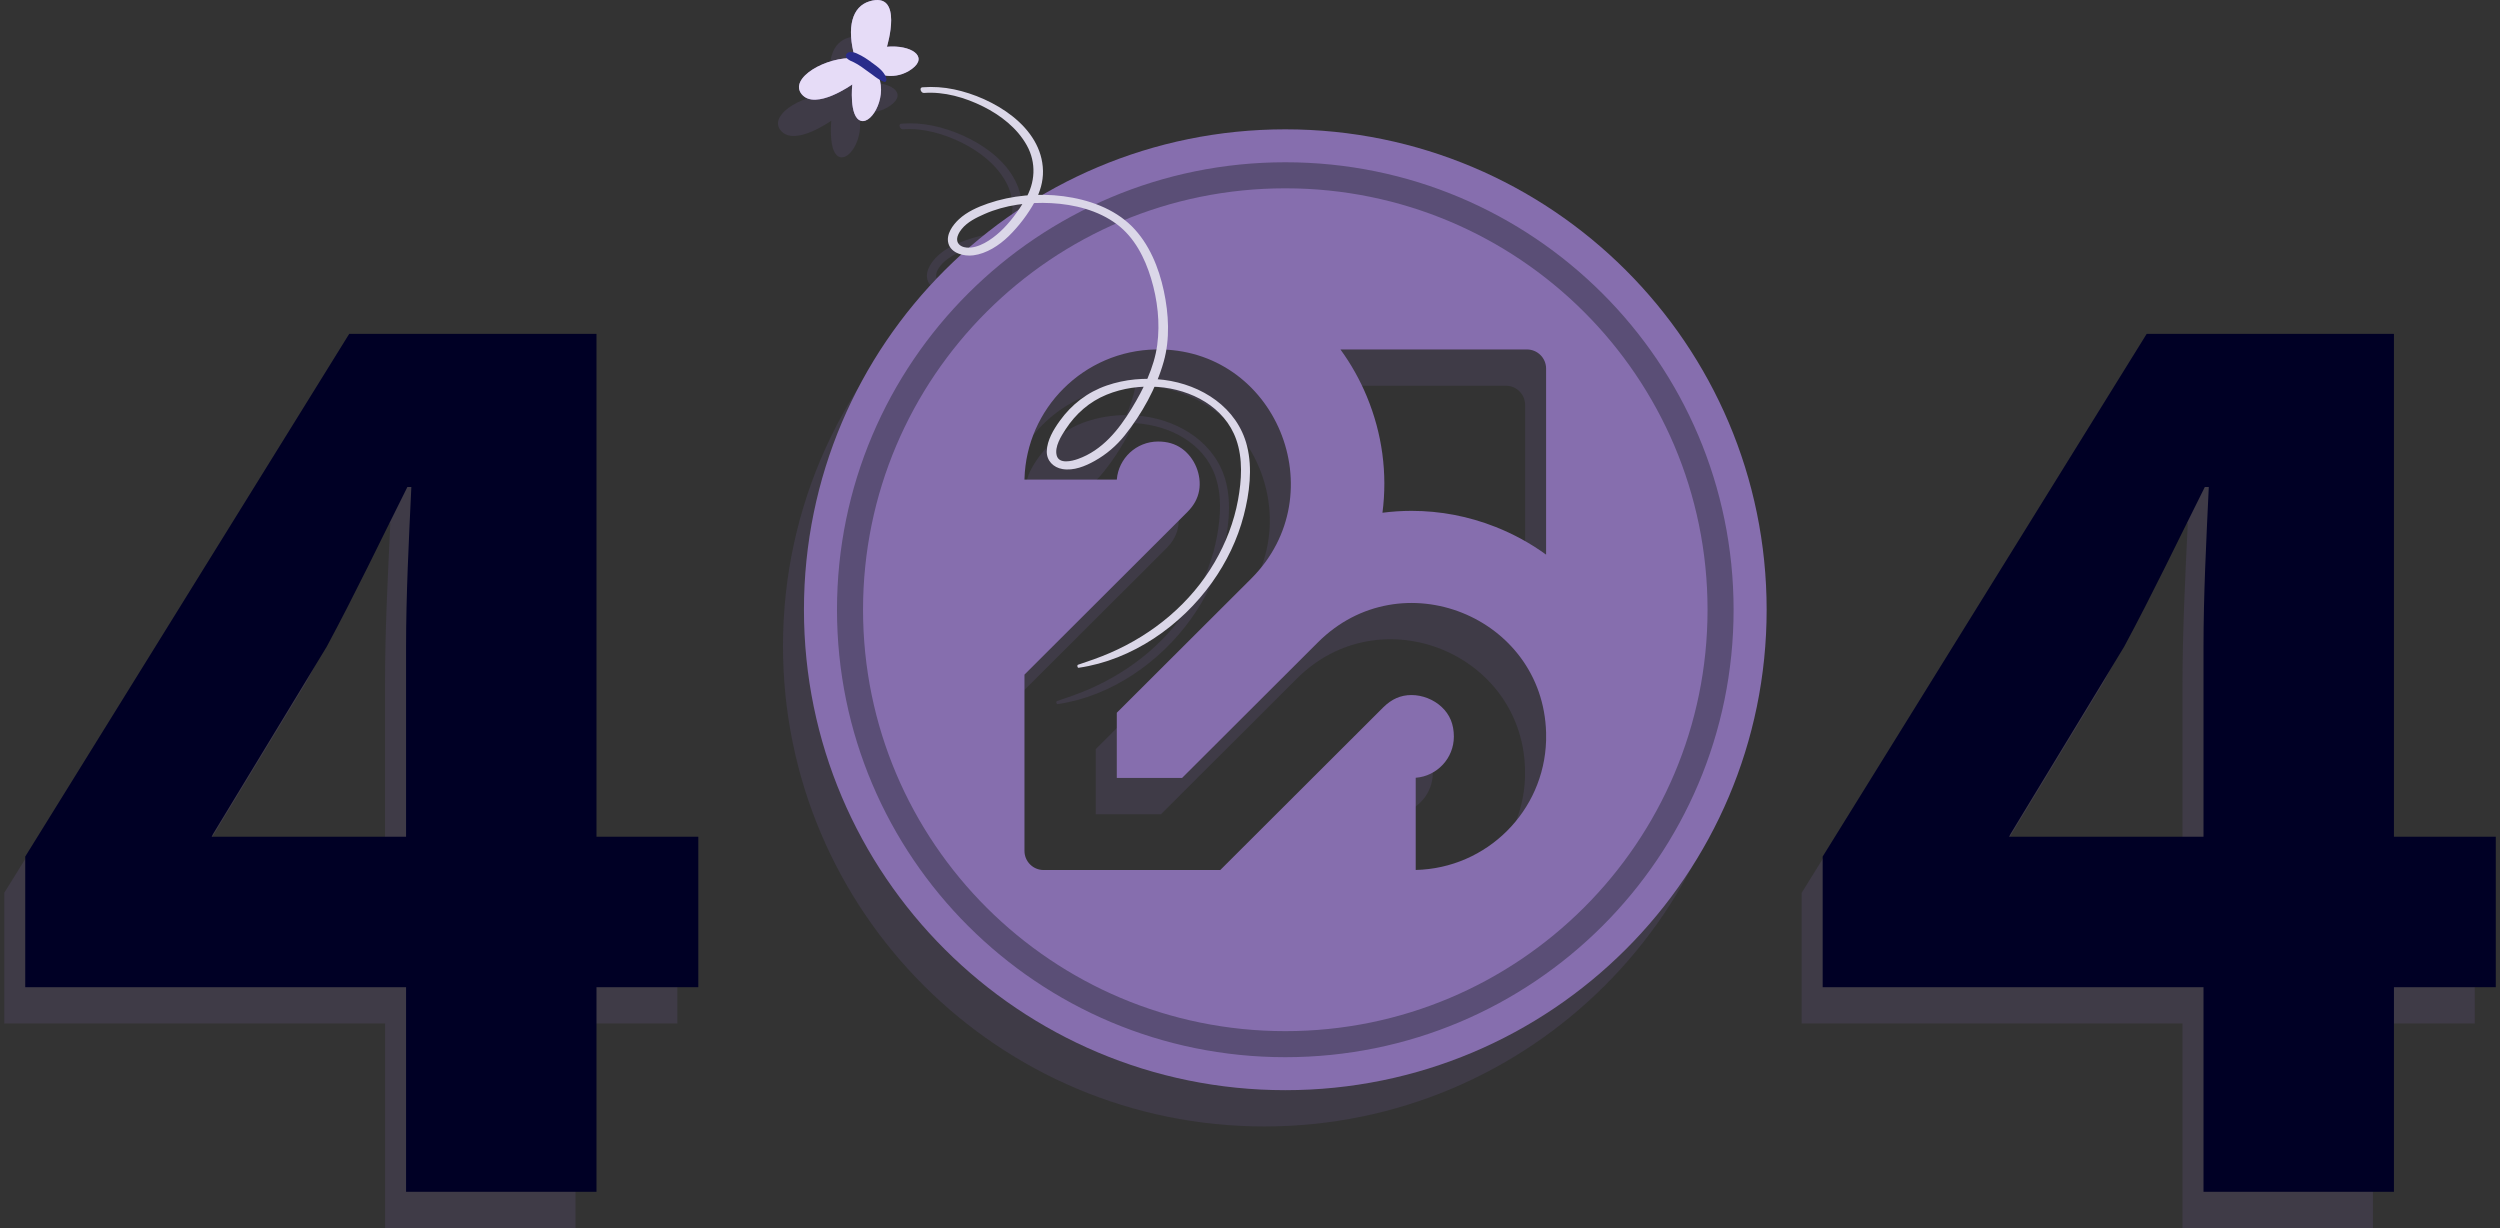 <svg width="570" height="280" viewBox="0 0 570 280" fill="none" xmlns="http://www.w3.org/2000/svg">
<rect x="0" y="0" width="570" height="280" fill="#333333" stroke="none"/>
<g clip-path="url(#clip0_2146_2929)">
<path opacity="0.3" d="M131.212 199.054V84.405H74.831L0.967 203.569V233.356H87.797V280H131.217V233.356H154.434V199.054H131.217H131.212ZM87.791 155.723V199.054H43.472L43.772 198.451L69.703 155.723C76.335 143.386 81.764 131.947 88.091 119.311H88.996C88.391 131.947 87.786 143.99 87.786 155.723H87.791ZM541.029 199.054V84.405H484.649L410.779 203.569V233.356H497.614V280H541.029V233.356H564.246V199.054H541.029ZM497.614 155.723V199.054H453.295L453.594 198.451L479.52 155.723C486.153 143.386 491.586 131.947 497.914 119.311H498.813C498.214 131.947 497.609 143.99 497.609 155.723H497.614ZM288.256 37.761C268.063 37.761 249.148 43.2 232.89 52.707C232.438 52.965 231.991 53.232 231.544 53.505C230.912 53.878 230.281 54.272 229.666 54.666C229.224 54.702 228.777 54.744 228.335 54.802C228.067 55.227 227.788 55.653 227.499 56.078C223.517 58.724 219.719 61.621 216.127 64.755C215.533 65.265 214.949 65.784 214.37 66.315C192.342 86.342 178.519 115.211 178.519 147.302C178.519 207.79 227.657 256.833 288.261 256.833C348.865 256.833 398.008 207.79 398.008 147.302C398.008 86.815 348.87 37.767 288.261 37.767L288.256 37.761ZM273.428 206.64H233.169C230.755 206.64 228.793 204.693 228.793 202.278V162.096C228.793 162.096 228.793 162.096 228.793 162.086L249.816 141.102L265.927 125.028C267.421 123.532 268.305 121.915 268.626 120.093C268.92 118.382 268.689 116.492 267.968 114.765C267.253 113.032 266.08 111.531 264.655 110.533C263.134 109.468 261.367 108.948 259.247 108.948C254.303 108.948 250.227 112.77 249.843 117.61C249.843 117.61 249.843 117.62 249.832 117.62H228.782V117.473C229.019 109.426 232.38 102.165 237.698 96.852C243.105 91.456 250.527 88.08 258.742 87.949H258.895C258.485 90.238 257.743 92.469 256.807 94.637C253.672 94.637 250.532 95.136 247.576 96.154C243.163 97.677 239.56 100.454 236.835 104.234C235.425 106.197 233.942 108.638 233.879 111.137C233.821 113.31 235.378 114.864 237.466 115.221C239.986 115.646 242.647 114.57 244.809 113.363C247.471 111.872 249.748 109.924 251.652 107.541C254.293 104.239 256.67 100.443 258.448 96.459C258.706 96.459 258.969 96.48 259.226 96.501C266.78 97.073 274.448 101.01 277.078 108.502C278.62 112.89 278.309 117.767 277.483 122.272C276.573 127.248 274.717 132.047 272.171 136.42C266.722 145.796 258.201 152.841 248.291 157.14C245.914 158.169 243.447 159.025 240.99 159.839C240.733 159.928 240.843 160.568 241.132 160.526C253.341 158.763 264.492 150.961 271.566 141.055C274.864 136.441 277.368 131.275 278.788 125.784C280.087 120.744 280.818 115.085 279.535 109.966C277.326 101.189 269.178 95.986 260.562 94.884C260.1 94.826 259.637 94.779 259.174 94.742C259.705 93.419 260.168 92.075 260.541 90.731C260.799 89.834 260.994 88.925 261.141 88.001C286.878 89.471 299.243 121.474 280.481 140.205L249.832 170.79V185.631C249.832 185.631 249.832 185.641 249.843 185.641H264.712L295.693 154.715C314.671 135.774 346.977 148.814 347.708 175.299V177.116C347.476 185.158 344.115 192.424 338.792 197.731C333.438 203.076 326.111 206.435 317.984 206.635C317.984 206.635 317.974 206.635 317.974 206.619V185.625C317.974 185.625 317.974 185.615 317.984 185.615C322.845 185.237 326.674 181.168 326.674 176.223C326.674 173.42 325.764 171.21 323.881 169.456C322.061 167.755 319.494 166.742 317.017 166.742C314.539 166.742 312.467 167.666 310.568 169.567L303.146 176.969L294.457 185.641L273.423 206.64H273.412H273.428ZM347.718 134.714C347.718 134.714 347.708 134.729 347.697 134.724C344.157 132.152 340.297 130.036 336.168 128.409C330.024 125.983 323.581 124.755 317.032 124.755C314.802 124.755 312.593 124.897 310.415 125.185C310.405 125.185 310.4 125.185 310.4 125.169C311.573 116.25 310.352 107.142 306.849 98.69C305.255 94.858 303.236 91.261 300.837 87.965C300.837 87.965 300.837 87.949 300.848 87.949H343.347C345.762 87.949 347.724 89.902 347.724 92.311V134.714H347.718ZM279.54 109.966C277.331 101.189 269.183 95.986 260.568 94.884C260.105 94.826 259.642 94.779 259.179 94.742C259.71 93.419 260.173 92.075 260.547 90.731C260.804 89.834 260.999 88.925 261.146 88.001C260.41 87.959 259.668 87.944 258.906 87.954C258.495 90.243 257.754 92.474 256.817 94.642C253.682 94.642 250.542 95.141 247.586 96.159C243.173 97.682 239.57 100.459 236.846 104.239C235.436 106.202 233.953 108.643 233.89 111.142C233.832 113.316 235.389 114.87 237.477 115.226C239.996 115.652 242.658 114.576 244.82 113.368C247.481 111.877 249.759 109.93 251.663 107.546C254.303 104.244 256.681 100.448 258.458 96.464C258.716 96.464 258.979 96.485 259.237 96.506C266.79 97.078 274.459 101.015 277.089 108.507C278.63 112.896 278.32 117.773 277.494 122.277C276.584 127.254 274.727 132.052 272.181 136.425C266.732 145.801 258.211 152.846 248.302 157.146C245.924 158.175 243.457 159.03 241.001 159.844C240.743 159.933 240.854 160.574 241.143 160.532C253.351 158.768 264.502 150.967 271.577 141.06C274.874 136.446 277.378 131.28 278.798 125.789C280.098 120.749 280.829 115.09 279.545 109.972L279.54 109.966ZM288.256 48.245C274.175 48.245 260.783 51.169 248.654 56.45C247.944 56.755 247.244 57.075 246.54 57.395C212.571 73.118 189.018 107.467 189.018 147.297C189.018 201.999 233.448 246.344 288.261 246.344C343.074 246.344 387.504 201.994 387.504 147.297C387.504 92.6 343.069 48.245 288.261 48.245H288.256ZM347.718 177.121C347.487 185.164 344.126 192.429 338.803 197.737C333.448 203.081 326.121 206.441 317.995 206.64C317.995 206.64 317.984 206.64 317.984 206.624V185.631C317.984 185.631 317.984 185.62 317.995 185.62C322.855 185.242 326.684 181.174 326.684 176.228C326.684 173.425 325.774 171.215 323.891 169.462C322.071 167.761 319.504 166.747 317.027 166.747C314.55 166.747 312.477 167.671 310.578 169.572L303.157 176.974L294.467 185.646L273.433 206.645H233.164C230.749 206.645 228.788 204.698 228.788 202.283V162.101C228.788 162.101 228.788 162.101 228.788 162.091L249.811 141.108L265.922 125.033C267.416 123.537 268.3 121.92 268.62 120.098C268.915 118.387 268.684 116.497 267.963 114.77C267.248 113.037 266.075 111.536 264.649 110.538C263.129 109.473 261.362 108.953 259.242 108.953C254.298 108.953 250.221 112.775 249.837 117.615C249.837 117.615 249.838 117.626 249.827 117.626H228.777V117.479C229.014 109.431 232.375 102.17 237.692 96.858C243.1 91.461 250.521 88.085 258.737 87.954H258.89C258.479 90.243 257.738 92.474 256.802 94.642C253.667 94.642 250.527 95.141 247.57 96.159C243.157 97.682 239.554 100.459 236.83 104.239C235.42 106.202 233.937 108.643 233.874 111.142C233.816 113.316 235.373 114.87 237.461 115.226C239.98 115.652 242.642 114.576 244.804 113.368C247.465 111.877 249.743 109.93 251.647 107.546C254.287 104.244 256.665 100.448 258.443 96.464C258.7 96.464 258.963 96.485 259.221 96.506C266.774 97.078 274.443 101.015 277.073 108.507C278.614 112.896 278.304 117.773 277.478 122.277C276.568 127.254 274.711 132.052 272.166 136.425C266.716 145.801 258.195 152.846 248.286 157.146C245.908 158.175 243.442 159.03 240.985 159.844C240.727 159.933 240.838 160.574 241.127 160.532C253.335 158.768 264.486 150.967 271.561 141.06C274.859 136.446 277.362 131.28 278.783 125.789C280.082 120.749 280.813 115.09 279.529 109.972C277.32 101.194 269.173 95.992 260.557 94.889C260.094 94.831 259.631 94.784 259.169 94.747C259.7 93.424 260.163 92.08 260.536 90.737C260.794 89.839 260.988 88.931 261.136 88.007C286.872 89.477 299.238 121.479 280.476 140.21L249.827 170.795V185.636C249.827 185.636 249.827 185.646 249.837 185.646H264.707L295.688 154.72C314.665 135.779 346.972 148.82 347.703 175.304V177.121H347.718ZM347.718 134.714C347.718 134.714 347.708 134.729 347.697 134.724C344.157 132.152 340.297 130.036 336.168 128.409C330.024 125.983 323.581 124.755 317.032 124.755C314.802 124.755 312.593 124.897 310.415 125.185C310.405 125.185 310.4 125.185 310.4 125.169C311.573 116.25 310.352 107.142 306.849 98.69C305.255 94.858 303.236 91.261 300.837 87.965C300.837 87.965 300.837 87.949 300.848 87.949H343.347C345.762 87.949 347.724 89.902 347.724 92.311V134.714H347.718ZM279.54 109.966C277.331 101.189 269.183 95.986 260.568 94.884C260.105 94.826 259.642 94.779 259.179 94.742C259.71 93.419 260.173 92.075 260.547 90.731C260.804 89.834 260.999 88.925 261.146 88.001C261.877 83.592 261.499 78.961 260.578 74.63C259.437 69.286 257.222 63.832 253.304 59.905C251.931 58.529 250.353 57.385 248.654 56.45C245.293 54.587 241.448 53.521 237.687 53.033C236.104 52.823 234.5 52.718 232.89 52.713C232.564 52.702 232.233 52.713 231.907 52.713C232.638 50.986 233.053 49.138 233.011 47.248C232.806 37.089 221.566 30.527 212.755 28.669C210.362 28.17 207.948 28.007 205.518 28.196C204.703 28.259 205.197 29.535 205.86 29.483C210.483 29.136 215.254 30.522 219.357 32.569C223.338 34.548 227.131 37.483 229.319 41.426C231.339 45.064 231.296 49.195 229.482 52.828C226.405 53.08 223.349 53.689 220.456 54.692C218.099 55.5 215.664 56.587 213.839 58.298C212.461 59.584 210.888 61.7 211.451 63.774C211.819 65.139 213.024 65.947 214.37 66.315C215.291 66.572 216.285 66.619 217.126 66.514C220.146 66.126 223.028 64.251 225.163 62.167C227.409 59.978 229.44 57.332 230.981 54.587C232.285 54.529 233.595 54.534 234.878 54.602C238.844 54.812 242.937 55.632 246.54 57.401C247.707 57.973 248.822 58.645 249.864 59.422C253.872 62.419 256.234 67.065 257.659 71.759C259.132 76.62 259.752 81.927 259.063 86.972C259.016 87.298 258.963 87.634 258.906 87.959C258.495 90.248 257.754 92.479 256.817 94.647C253.682 94.647 250.542 95.146 247.586 96.165C243.173 97.687 239.57 100.464 236.846 104.244C235.436 106.207 233.953 108.649 233.89 111.147C233.832 113.321 235.389 114.875 237.477 115.232C239.996 115.657 242.658 114.581 244.82 113.373C247.481 111.882 249.759 109.935 251.663 107.551C254.303 104.249 256.681 100.454 258.458 96.469C258.716 96.469 258.979 96.49 259.237 96.511C266.79 97.083 274.459 101.021 277.089 108.512C278.63 112.901 278.32 117.778 277.494 122.282C276.584 127.259 274.727 132.057 272.181 136.43C266.732 145.806 258.211 152.851 248.302 157.151C245.924 158.18 243.457 159.036 241.001 159.849C240.743 159.938 240.854 160.579 241.143 160.537C253.351 158.773 264.502 150.972 271.577 141.066C274.874 136.451 277.378 131.285 278.798 125.794C280.098 120.754 280.829 115.095 279.545 109.977L279.54 109.966ZM227.494 56.078C223.512 58.724 219.714 61.621 216.122 64.755C215.959 64.755 215.801 64.755 215.638 64.745C214.844 64.687 213.828 64.309 213.523 63.422C213.166 62.372 213.96 61.154 214.481 60.519C215.775 58.907 217.768 57.936 219.656 57.101C222.37 55.894 225.332 55.164 228.33 54.807C228.062 55.233 227.783 55.658 227.494 56.083V56.078ZM197.433 18.936C197.433 18.936 201.347 6.168 193.441 8.583C189.786 9.696 188.318 13.833 189.817 20.212C189.912 20.642 190.028 21.083 190.154 21.534C189.554 21.492 188.939 21.498 188.318 21.55C182.143 21.996 175.184 26.453 178.046 29.803C181.186 33.488 189.538 27.519 189.538 27.519C189.538 27.519 188.755 34.968 191.479 35.809C193.936 36.57 197.107 30.905 195.787 26.453C195.64 25.955 195.435 25.477 195.166 25.02C195.166 25.02 195.903 25.34 197.044 25.503C198.596 25.724 200.905 25.624 203.135 23.981C207.006 21.135 202.898 18.453 197.433 18.931V18.936ZM197.433 18.936C197.433 18.936 201.347 6.168 193.441 8.583C189.786 9.696 188.318 13.833 189.817 20.212C189.912 20.642 190.028 21.083 190.154 21.534C189.554 21.492 188.939 21.498 188.318 21.55C182.143 21.996 175.184 26.453 178.046 29.803C181.186 33.488 189.538 27.519 189.538 27.519C189.538 27.519 188.755 34.968 191.479 35.809C193.936 36.57 197.107 30.905 195.787 26.453C195.64 25.955 195.435 25.477 195.166 25.02C195.166 25.02 195.903 25.34 197.044 25.503C198.596 25.724 200.905 25.624 203.135 23.981C207.006 21.135 202.898 18.453 197.433 18.931V18.936ZM197.044 25.509C196.776 24.989 196.355 24.495 196.124 24.259C195.777 23.913 195.387 23.582 194.998 23.288C194.435 22.852 193.851 22.443 193.278 22.023C192.731 21.624 192.153 21.267 191.558 20.947C191.216 20.758 190.859 20.584 190.501 20.427C190.259 20.327 190.038 20.248 189.812 20.206C189.512 20.138 189.202 20.122 188.855 20.169C188.292 20.243 187.787 20.889 188.208 21.424C188.244 21.471 188.276 21.513 188.313 21.55C188.797 22.08 189.37 22.212 189.896 22.474C190.185 22.626 190.48 22.784 190.759 22.952C191.348 23.293 191.89 23.703 192.437 24.102C192.984 24.5 193.552 24.878 194.088 25.293C194.635 25.708 195.187 26.123 195.782 26.459C196.113 26.658 196.46 26.821 196.829 26.952C196.923 26.984 197.044 26.968 197.107 26.9C197.444 26.574 197.318 26.028 197.039 25.509H197.044Z" fill="#5A4E76"/>
<path d="M92.583 271.726V225.082H5.753V195.29L79.617 76.126H135.998V190.775H159.215V225.082H135.998V271.726H92.583ZM92.583 190.781V147.449C92.583 135.711 93.188 123.679 93.787 111.037H92.883C86.55 123.673 81.127 135.112 74.489 147.449L48.558 190.177L48.258 190.781H92.578H92.583Z" fill="#000025"/>
<path d="M502.4 271.726V225.082H415.57V195.29L489.44 76.126H545.82V190.775H569.038V225.082H545.82V271.726H502.406H502.4ZM502.4 190.781V147.449C502.4 135.711 503.005 123.679 503.605 111.037H502.7C496.367 123.673 490.939 135.112 484.306 147.449L458.375 190.177L458.075 190.781H502.395H502.4Z" fill="#000025"/>
<path d="M293.047 29.488C232.437 29.488 183.3 78.526 183.3 139.024C183.3 199.522 232.432 248.559 293.047 248.559C353.662 248.559 402.794 199.522 402.794 139.024C402.794 78.526 353.662 29.488 293.047 29.488ZM305.639 79.675H348.139C350.553 79.675 352.51 81.628 352.51 84.038V126.435C352.51 126.435 352.499 126.45 352.494 126.445C348.954 123.873 345.093 121.762 340.964 120.13C334.821 117.704 328.383 116.476 321.829 116.476C319.599 116.476 317.39 116.623 315.212 116.906C315.207 116.906 315.196 116.901 315.202 116.896C316.369 107.977 315.154 98.868 311.646 90.421C310.057 86.589 308.038 82.993 305.634 79.696C305.629 79.691 305.634 79.68 305.644 79.68L305.639 79.675ZM352.51 168.837C352.278 176.885 348.917 184.145 343.594 189.453C338.24 194.797 330.908 198.157 322.792 198.351C322.786 198.351 322.781 198.351 322.781 198.34V177.341C322.781 177.341 322.781 177.331 322.792 177.331C327.652 176.953 331.481 172.884 331.481 167.944C331.481 165.141 330.566 162.931 328.688 161.177C326.868 159.482 324.301 158.469 321.824 158.469C319.346 158.469 317.274 159.393 315.37 161.288L307.948 168.695L299.259 177.368L278.219 198.367C278.219 198.367 278.219 198.367 278.209 198.367H237.95C235.536 198.367 233.579 196.414 233.579 194.004V153.823C233.579 153.823 233.579 153.817 233.579 153.812L254.603 132.829L270.708 116.754C272.207 115.258 273.086 113.646 273.407 111.819C273.701 110.108 273.47 108.218 272.754 106.486C272.039 104.759 270.861 103.257 269.441 102.254C267.926 101.189 266.159 100.669 264.039 100.669C259.089 100.669 255.023 104.491 254.634 109.331C254.634 109.336 254.629 109.342 254.624 109.342H233.579V109.195C233.81 101.147 237.171 93.886 242.494 88.579C247.902 83.187 255.323 79.806 263.539 79.675C290.88 79.229 304.608 112.628 285.273 131.926L254.629 162.511C254.629 162.511 254.629 162.511 254.629 162.521V177.357C254.629 177.357 254.629 177.368 254.639 177.368H269.504C269.504 177.368 269.509 177.368 269.514 177.368L300.495 146.447C319.473 127.506 351.773 140.551 352.51 167.031V168.847V168.837Z" fill="#866EAE"/>
<path d="M293.047 238.07C347.857 238.07 392.29 193.723 392.29 139.018C392.29 84.313 347.857 39.966 293.047 39.966C238.236 39.966 193.804 84.313 193.804 139.018C193.804 193.723 238.236 238.07 293.047 238.07Z" stroke="#5A4E76" stroke-width="5.94" stroke-miterlimit="10"/>
<path d="M245.929 152.253C258.137 150.489 269.288 142.688 276.362 132.776C279.655 128.162 282.158 122.996 283.579 117.505C284.883 112.465 285.609 106.806 284.326 101.687C282.116 92.91 273.969 87.707 265.353 86.61C261.009 86.059 256.511 86.458 252.367 87.886C247.948 89.408 244.345 92.18 241.626 95.965C240.211 97.929 238.733 100.375 238.665 102.869C238.607 105.042 240.164 106.596 242.252 106.948C244.771 107.378 247.433 106.302 249.589 105.089C252.251 103.598 254.534 101.645 256.438 99.267C260.325 94.406 263.638 88.469 265.327 82.452C266.789 77.255 266.474 71.58 265.358 66.351C264.217 61.007 262.003 55.547 258.084 51.621C253.987 47.515 248.122 45.484 242.473 44.743C236.74 43.993 230.712 44.513 225.236 46.402C222.88 47.216 220.444 48.303 218.619 50.009C217.241 51.295 215.668 53.411 216.231 55.484C216.857 57.794 219.84 58.487 221.907 58.22C224.926 57.831 227.803 55.957 229.944 53.878C232.3 51.584 234.42 48.786 235.987 45.898C237.145 43.767 237.849 41.394 237.802 38.958C237.597 28.795 226.357 22.233 217.546 20.38C215.153 19.875 212.744 19.718 210.309 19.902C209.493 19.965 209.988 21.246 210.651 21.193C215.279 20.847 220.045 22.233 224.147 24.28C228.129 26.264 231.921 29.199 234.11 33.136C236.313 37.1 236.061 41.662 233.736 45.52C232.148 48.161 230.217 50.844 227.924 52.923C226.015 54.655 223.143 56.65 220.423 56.456C219.624 56.398 218.614 56.02 218.309 55.133C217.951 54.083 218.751 52.865 219.266 52.224C220.565 50.613 222.554 49.642 224.442 48.807C229.139 46.723 234.562 46.045 239.659 46.313C244.908 46.586 250.373 47.935 254.644 51.127C258.657 54.125 261.014 58.771 262.439 63.469C263.912 68.325 264.533 73.638 263.844 78.683C263.144 83.823 260.693 88.742 258.026 93.125C255.06 98.013 251.33 102.674 245.75 104.654C244.372 105.142 241.484 105.866 240.932 103.861C240.39 101.882 241.957 99.404 242.978 97.85C245.292 94.322 248.39 91.592 252.309 89.986C255.98 88.484 260.057 87.923 264.007 88.222C271.56 88.789 279.229 92.731 281.864 100.223C283.405 104.612 283.089 109.489 282.269 113.993C281.359 118.975 279.502 123.768 276.962 128.146C271.507 137.522 262.992 144.567 253.082 148.867C250.704 149.896 248.243 150.751 245.781 151.565C245.523 151.649 245.634 152.295 245.923 152.253H245.929Z" fill="#DBD7E8"/>
<path d="M194.939 13.266C188.438 12.809 179.686 17.844 182.826 21.529C185.971 25.215 194.319 19.251 194.319 19.251C194.319 19.251 193.53 26.695 196.265 27.54C198.995 28.38 202.608 21.288 199.947 16.747C199.947 16.747 204.05 18.563 207.921 15.713C211.792 12.862 207.684 10.179 202.219 10.657C202.219 10.657 206.132 -2.11 198.227 0.304C194.319 1.496 192.914 6.132 194.939 13.266Z" fill="#B69AE7"/>
<path opacity="0.65" d="M194.939 13.266C188.438 12.809 179.686 17.844 182.826 21.529C185.971 25.215 194.319 19.251 194.319 19.251C194.319 19.251 193.53 26.695 196.265 27.54C198.995 28.38 202.608 21.288 199.947 16.747C199.947 16.747 204.05 18.563 207.921 15.713C211.792 12.862 207.684 10.179 202.219 10.657C202.219 10.657 206.132 -2.11 198.227 0.304C194.319 1.496 192.914 6.132 194.939 13.266Z" fill="white"/>
<path d="M200.909 15.986C200.562 15.634 200.178 15.313 199.789 15.014C199.226 14.584 198.642 14.174 198.069 13.754C197.522 13.355 196.943 13.004 196.349 12.678C196.002 12.489 195.649 12.316 195.291 12.158C194.734 11.917 194.255 11.828 193.65 11.906C193.088 11.98 192.583 12.62 193.003 13.156C193.508 13.796 194.129 13.917 194.687 14.206C194.981 14.358 195.27 14.515 195.554 14.684C196.144 15.03 196.68 15.429 197.232 15.833C197.779 16.232 198.347 16.61 198.884 17.02C199.736 17.671 200.604 18.316 201.624 18.679C201.714 18.71 201.835 18.694 201.903 18.626C202.582 17.975 201.382 16.458 200.914 15.986H200.909Z" fill="#292C8B"/>
</g>
<defs>
<clipPath id="clip0_2146_2929">
<rect width="568.066" height="280" fill="white" transform="translate(0.967)"/>
</clipPath>
</defs>
</svg>
